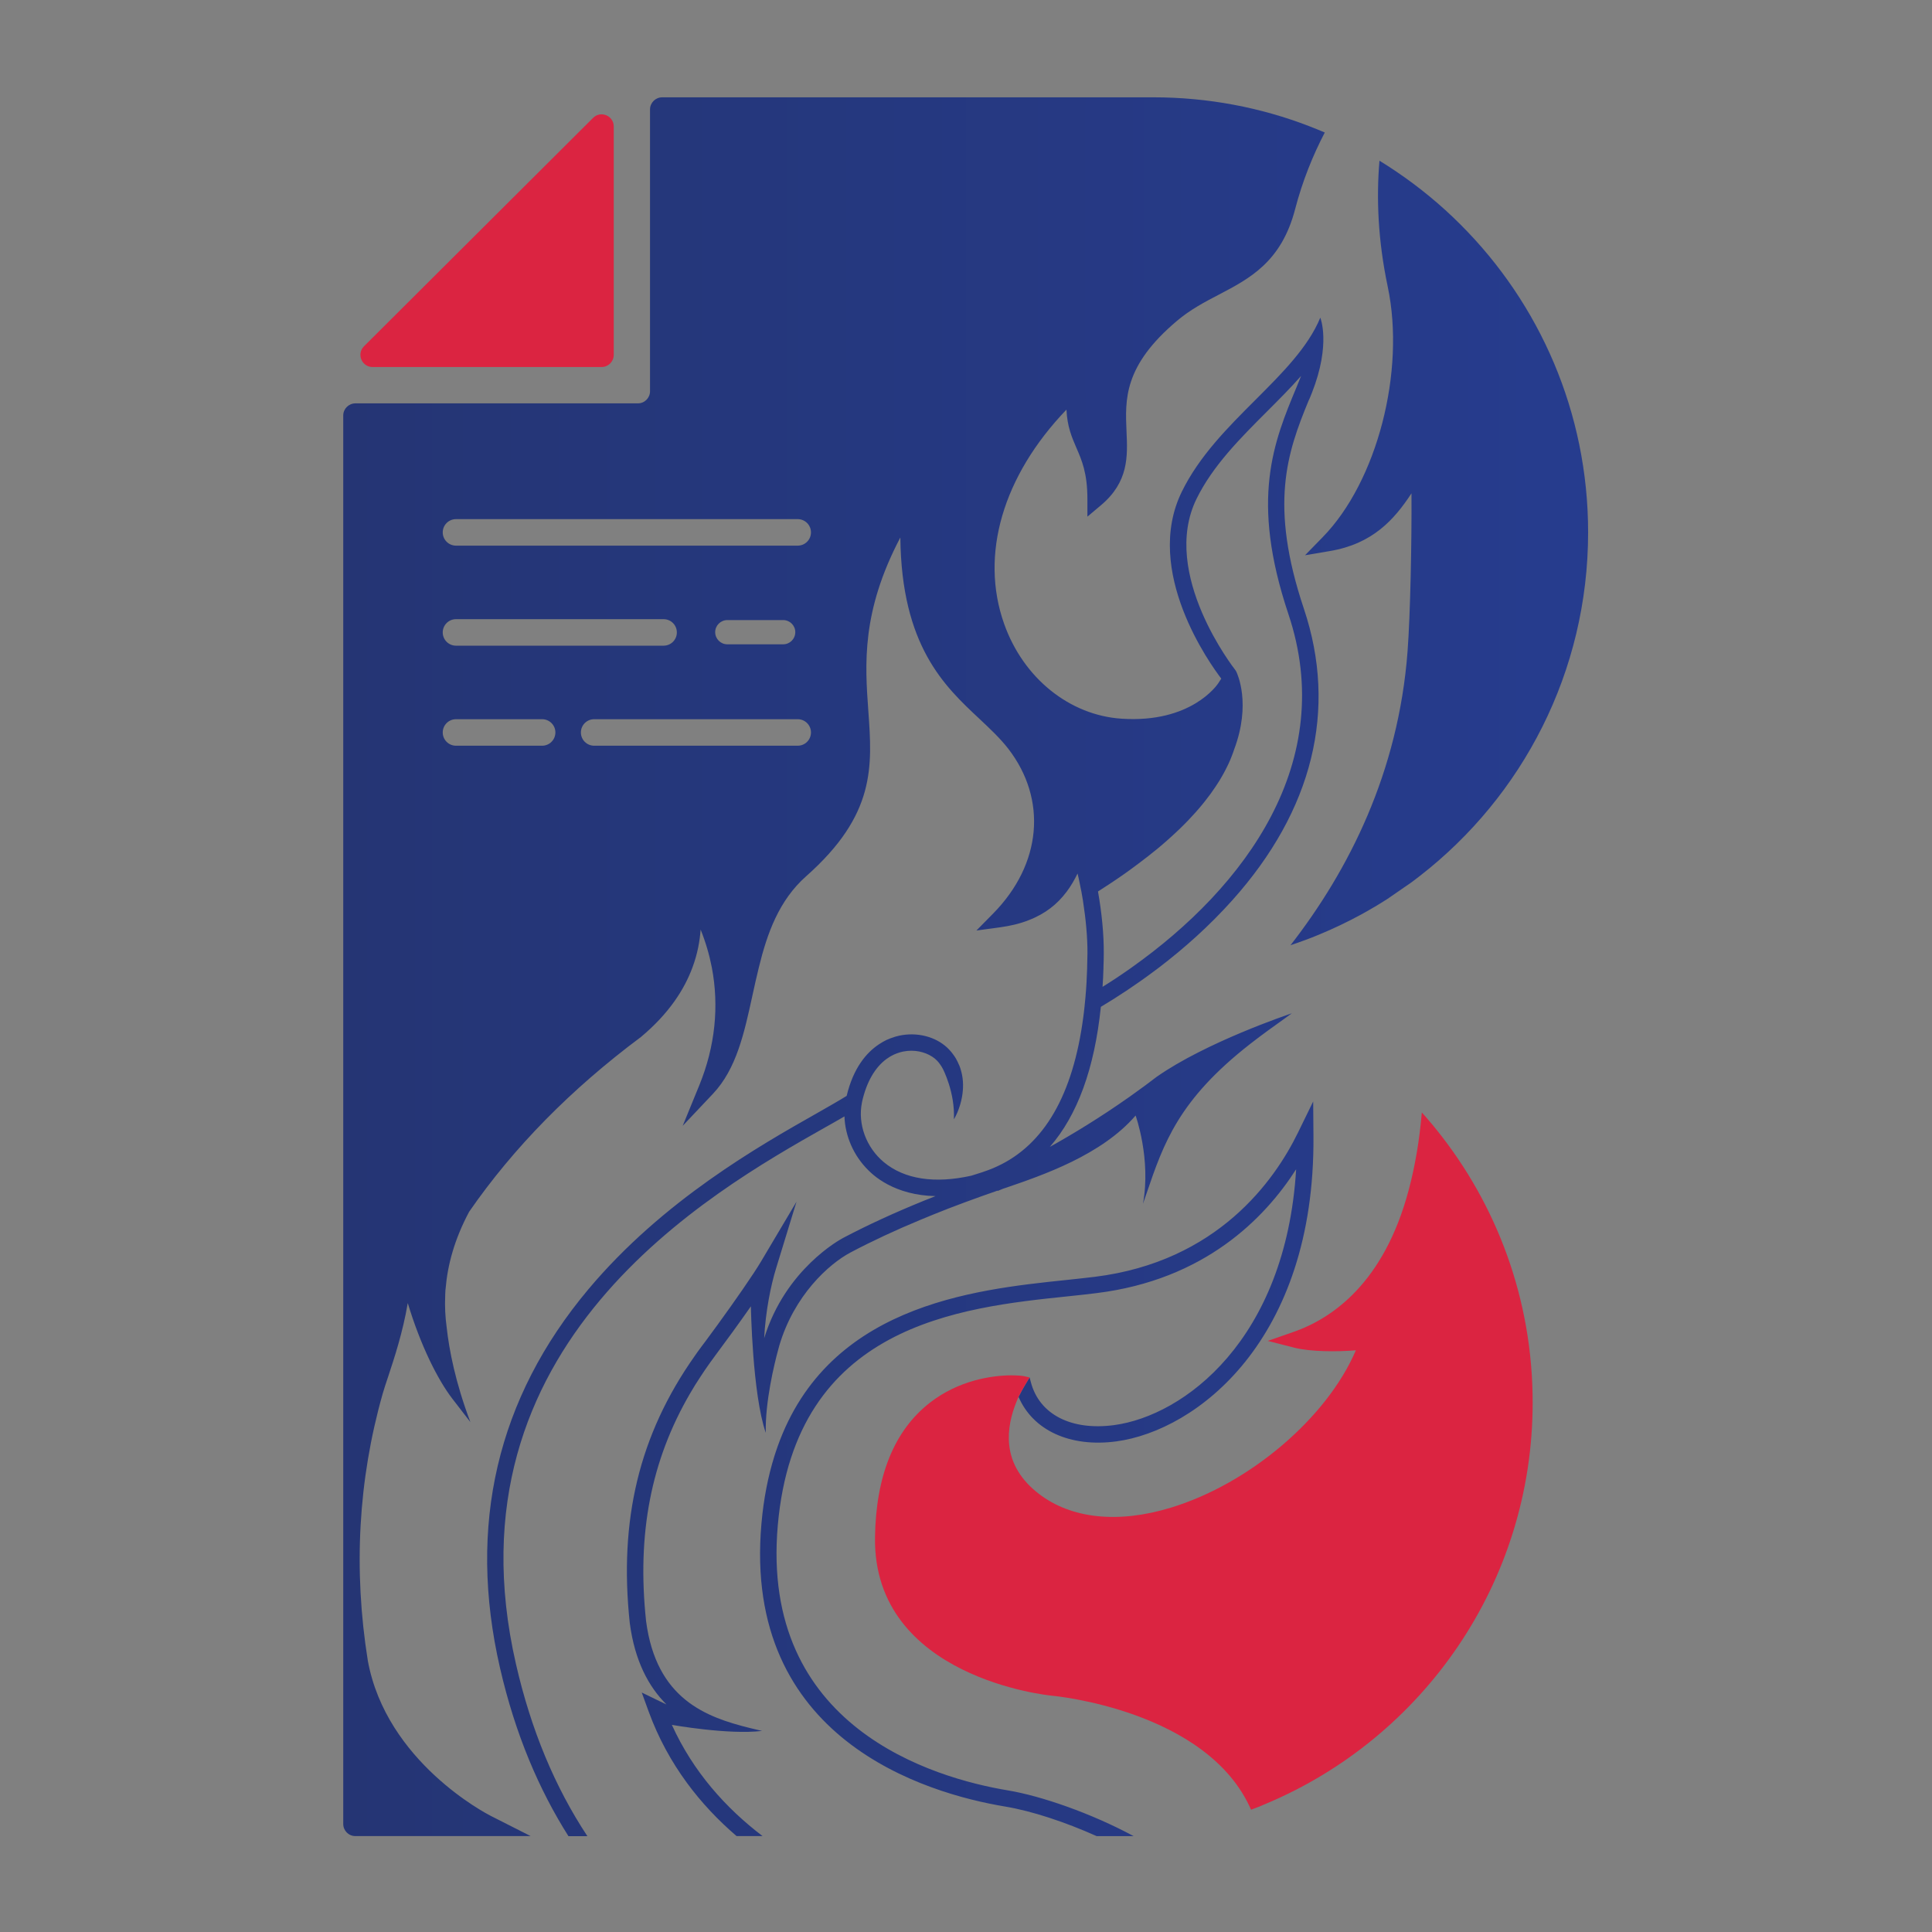 <?xml version="1.0" encoding="utf-8"?>
<!-- Generator: Adobe Illustrator 24.0.0, SVG Export Plug-In . SVG Version: 6.00 Build 0)  -->
<svg version="1.1" id="Layer_1" xmlns="http://www.w3.org/2000/svg" xmlns:xlink="http://www.w3.org/1999/xlink" x="0px" y="0px"
	 viewBox="0 0 1000 1000" style="enable-background:new 0 0 1000 1000;" xml:space="preserve">
<rect x="0" y="0" width="1000" height="1000" fill="#808080" stroke="none"/>
<style type="text/css">
	.st0{fill:url(#SVGID_1_);}
	.st1{fill:#DB2441;}
	.st2{fill:#FFFFFF;}
</style>
<g>
	<linearGradient id="SVGID_1_" gradientUnits="userSpaceOnUse" x1="177.652" y1="500.357" x2="822.015" y2="500.357">
		<stop  offset="2.663895e-07" style="stop-color:#253574"/>
		<stop  offset="1" style="stop-color:#263C8E"/>
	</linearGradient>
	<path class="st0" d="M576.61,737.64c-22.17,2.94-38.64-5.54-43.03-22.2l-0.66-2.47c0,0-3.7,5.87-5.71,10.02v0.03
		c7.41,17.29,26.59,26.23,50.52,23.05c41.49-5.54,102.9-52.16,102.11-157.87l-0.14-18.08l-7.93,16.24
		c-5.98,12.24-16.35,28.9-33.18,43.49c-16.85,14.6-40.17,27.11-72.03,31.04c-4.53,0.55-9.38,1.07-14.57,1.62
		c-48.6,5.08-125.95,13.14-150.76,89.9v0.05l-0.08,0.22l-0.19,0.58l-0.14,0.44c-3.24,10.37-5.57,21.98-6.7,34.96
		c-9.85,111.55,84.98,139.56,126.23,146.42c13.67,2.28,30.93,7.96,47.25,15.28h19.15c-21.9-11.8-47.75-20.77-65.01-23.65
		c-38.91-6.48-128.4-32.82-119.15-137.29c9.17-103.75,94.09-112.62,150.27-118.46c5.24-0.55,10.18-1.07,14.71-1.65
		c55.84-6.89,86.99-38.58,103.31-64.1C665.52,693.46,612.86,732.78,576.61,737.64z M756.05,116.32
		c-10.29-10.32-21.6-19.62-33.75-27.8c-1.37-0.91-2.74-1.81-4.12-2.72c-1.37-0.88-2.77-1.73-4.17-2.61
		c-1.65,19.29-0.8,41.13,4.28,65.2c9.28,43.91-5.54,100.9-33.7,129.68l-9.11,9.33l12.84-2.17c22.03-3.7,33.26-16.13,42.26-29.88
		c0.16,25.25-0.6,62.81-2.03,81.8c-4.72,62.56-30.38,113.25-60.59,152.1c2.52-0.85,5.02-1.73,7.52-2.66h0.03
		c2.41-0.88,4.77-1.81,7.13-2.8c7.46-3.07,14.76-6.56,21.82-10.4c2.31-1.26,4.58-2.55,6.83-3.9h0.03c2.31-1.37,4.58-2.77,6.81-4.2
		l9.3-6.42l2.41-1.65c0.47-0.33,0.96-0.69,1.43-1.04c1.26-0.93,2.5-1.87,3.73-2.85c52.96-41.16,87.01-105.51,87.01-177.79
		C822.01,213.38,796.82,157.07,756.05,116.32z M677.84,206.3c0.33-0.85,0.66-1.67,1.02-2.52c0.05-0.14,0.11-0.27,0.16-0.38
		c10.02-25.44,4.36-38.97,4.36-38.97c-6.31,15.28-19.56,28.54-33.61,42.59c-14.27,14.27-29.03,29.03-38.06,47.47
		c-20.2,41.22,14.98,89.65,20.42,96.76l-1.62,2.5c-0.58,0.82-13.99,20.61-49.94,18.25c-27-1.76-50.9-21.02-60.84-49.12
		c-12.68-35.78-0.6-76.61,32.27-110.86c0.38,8.78,2.8,14.32,5.13,19.76c2.8,6.42,5.71,13.06,5.71,26.53v9.11l6.97-5.87
		c14.43-12.1,13.86-25.33,13.28-38.09c-0.74-16.74-1.54-34.03,26.07-57.35c6.92-5.87,14.46-9.82,21.79-13.64
		c15.86-8.31,32.27-16.88,39.38-44.12c3.84-14.74,9.22-27.96,15.37-39.76c-1.29-0.58-2.61-1.12-3.95-1.65
		c-1.32-0.55-2.66-1.07-4.01-1.59c-25.08-9.69-52.38-14.98-80.9-14.98H342.76c-3.49,0-6.31,2.83-6.31,6.28v145.85
		c0,3.46-2.8,6.28-6.28,6.28h-146.2c-3.49,0-6.31,2.83-6.31,6.28v729.02c0,3.46,2.8,6.28,6.28,6.28h90.72l-20.58-10.43
		c-2.22-1.12-54.09-27.96-63.69-80.32c-7.55-47.14-4.97-93.6,7.66-138.14c0.66-2.36,1.67-5.35,2.83-8.84
		c3.13-9.47,7.6-22.91,10.18-38.17c6.61,21.95,15.53,39.71,23.05,49.48l9.36,12.13c-7.74-20.47-11-37.29-12.29-49.2
		c-0.69-5.05-1.01-10.54-0.74-16.35v-0.36c0.05-1.07,0.11-2.14,0.22-3.24c0.99-11.99,4.5-25.38,12.18-39.73
		c22.91-33.12,52.74-63.5,88.91-90.44c14.6-12.21,22.5-24.7,26.67-36c2.66-7.13,3.81-13.78,4.23-19.59
		c2.58,6.42,4.5,12.98,5.79,19.59c3.84,20.06,1.73,40.86-6.45,60.92l-8.62,21.05l15.61-16.52c12.24-12.95,16.24-31.5,20.53-51.15
		c1.04-4.75,2.08-9.55,3.27-14.3c4.31-17.67,10.4-34.71,24.48-47.2c36.03-31.91,34.25-56.77,32.19-85.56
		c-1.73-24.2-3.68-51.29,16.57-89.79c0.58,56.14,22.8,76.92,40.97,93.9c5.49,5.16,10.67,10.02,14.87,15.42
		c20.33,26.34,17.29,59.79-7.74,85.26l-8.73,8.86l12.32-1.67c2.66-0.36,5.16-0.85,7.49-1.4c2.58-0.63,4.97-1.37,7.16-2.25
		c8.84-3.38,14.93-8.45,19.46-14.41c0.11-0.14,0.22-0.25,0.3-0.38c2.22-2.96,4.03-6.12,5.63-9.39c0.41,1.7,0.8,3.43,1.13,5.19
		c0.33,1.45,0.6,2.94,0.91,4.45v0.03c0.25,1.48,0.52,2.99,0.77,4.47c0,0.03,0,0.03,0,0.05c1.48,9.41,2.36,19.02,2.31,27.03
		c-0.03,2.42-0.08,4.8-0.16,7.13v0.66c-0.16,5.21-0.44,10.21-0.88,15.04c-0.14,1.7-0.3,3.38-0.49,5.02
		c-0.19,1.78-0.38,3.51-0.63,5.24c-5.27,40.17-20.22,66.08-44.65,77.3c-1.34,0.63-2.72,1.21-4.12,1.73
		c-0.3,0.11-0.63,0.25-0.96,0.36c-1.12,0.41-2.22,0.8-3.32,1.15c-1.65,0.55-3.29,1.07-4.88,1.54c-18.91,4.25-34.66,1.89-45.33-7.02
		c-9.11-7.6-13.56-19.7-11.31-30.82c0-0.05,0-0.14,0.03-0.19c0.03-0.08,0.03-0.16,0.05-0.25c2.28-10.18,6.7-17.81,12.7-22.17
		c1.21-0.88,2.44-1.62,3.76-2.22c1.07-0.49,2.17-0.88,3.29-1.21c0.52-0.14,1.04-0.27,1.56-0.38c0,0,0,0,0.03,0
		c5.82-1.15,11.17,0.25,14.79,2.58c0.03,0,0.03,0,0.03,0c1.04,0.66,1.95,1.4,2.66,2.17c0.55,0.58,1.04,1.15,1.45,1.76
		c0.6,0.82,1.13,1.65,1.54,2.47c0,0,6.37,12.13,5.71,26.12c0.63-1.04,1.26-2.31,1.87-3.73c0.96-2.31,1.84-5.05,2.36-8.04
		c0-0.03,0-0.03,0-0.05c0.69-4.01,0.77-8.4-0.38-12.81c-0.11-0.52-0.27-1.04-0.44-1.56c-0.03-0.05-0.03-0.08-0.05-0.14
		c-0.11-0.33-0.22-0.63-0.33-0.96c-0.05-0.14-0.11-0.27-0.16-0.41c-0.71-1.73-1.51-3.21-1.89-3.87c-0.08-0.14-0.16-0.25-0.19-0.3
		c0,0,0-0.03,0-0.05h-0.03c-0.41-0.69-0.91-1.37-1.43-2.06c-0.05-0.08-0.14-0.16-0.19-0.25c-0.49-0.66-1.04-1.29-1.65-1.92
		c-0.63-0.69-1.32-1.32-2.06-1.92c-6.56-5.41-16.41-7.35-25.47-4.8c-0.22,0.05-0.47,0.14-0.69,0.22c-1.29,0.38-2.69,0.91-4.2,1.59
		c-1.29,0.63-2.61,1.37-3.98,2.3c-6.31,4.23-13.12,12.07-16.6,26.62c-3.81,2.39-9,5.32-15.34,8.95
		c-29.8,16.88-79.69,45.11-118.32,91.13c-47.28,56.34-62.7,122.28-45.77,195.98c7.96,34.66,20.39,63.36,35.43,87.1h9.8
		c-16.85-25.47-29.2-55.16-36.94-88.99c-38.03-165.71,100.73-244.28,159.98-277.84c0.66-0.38,1.32-0.74,1.98-1.1
		c1.95-1.12,3.79-2.14,5.49-3.13c0.88-0.52,1.73-1.02,2.55-1.48c0.36,10.21,4.75,20.33,12.29,27.8c0.82,0.85,1.73,1.65,2.63,2.42
		c3.87,3.24,9.85,6.97,18.28,9.17c4.06,1.07,8.7,1.76,13.94,1.87c-2.08,0.8-4.12,1.62-6.15,2.44c-15.39,6.26-29.2,12.62-41.68,19.21
		c-1.54,0.8-29.86,16.16-40.86,51.89c0.71-13.78,3.43-27.36,6.26-36.47L412.27,622l-18.22,30.71c-4.14,7-13.58,20.53-22.64,33.01
		c-2.09,2.88-4.14,5.68-6.12,8.34c-0.69,0.91-1.34,1.78-2,2.66c-1.37,1.81-2.69,3.65-3.95,5.49
		c-28.46,40.48-39.07,84.46-33.37,137.89c2.61,19.7,9.77,32.96,18.99,42.12c-1.1-0.49-2.22-1.04-3.35-1.59l-9.44-4.58l3.59,9.88
		c10.07,27.55,27.03,48.6,45.5,64.43h13.45c-18.93-14.41-35.92-33.23-46.95-57.57c0,0,29.31,5.24,46.7,3.13
		c-0.11-0.03-0.25-0.05-0.36-0.08c-0.11-0.03-0.25-0.05-0.36-0.08c-1.81-0.44-3.65-0.85-5.52-1.32
		c-22.86-5.65-48.51-15.01-53.81-55.35c-4.8-45.03,2.47-83.09,22.86-117.99c1.65-2.85,3.4-5.68,5.27-8.48
		c1.59-2.47,3.27-4.91,5.02-7.35c0.82-1.15,1.67-2.3,2.52-3.46c5.79-7.74,12.6-17.12,18.58-25.66c0,0,0.74,45.41,7.71,65.47
		c-0.41-16,4.5-35.92,6.31-42.61c0.33-1.32,0.58-2.11,0.63-2.31c0-0.03,0-0.03,0-0.03c7.71-26.32,25.85-42.56,36.99-48.43
		c11.03-5.82,23.1-11.47,36.47-17.01c4.56-1.89,9.28-3.81,14.16-5.71c0.03,0,0.03-0.03,0.05-0.03h0.03c5.41-2.09,11-4.14,16.79-6.23
		c2.8-1.02,5.63-2,8.51-2.99l0.14,0.14l2.5-1.04l0.19-0.08l1.34-0.44c19.1-6.53,49.67-16.96,67.31-37.46c0,0,8.07,22.42,3.81,45.69
		c0.16-0.49,0.33-0.96,0.49-1.43l1.37-3.98c8.86-25.96,16.55-48.38,53.62-77.33c6.39-4.99,12.13-9.06,17.64-13.01
		c1.34-0.96,2.63-1.89,3.92-2.85c-2.11,0.71-44.37,14.98-69.92,32.85c-1.98,1.54-3.95,3.02-5.9,4.45l-8.2,5.93
		c-15.45,10.89-29.72,19.51-41.22,25.9c14.27-16.35,23.11-40.56,26.4-72.47c8.86-5.3,18.19-11.44,27.6-18.49l2.58-1.92
		c12.92-9.88,25.9-21.4,37.84-34.74c41.74-46.57,54.55-98.73,37.07-150.9c-18.03-53.81-8.7-80.7,2.44-107.73
		C677.54,206.99,677.68,206.63,677.84,206.3z M280.61,385.98h-44.59c-3.79,0-6.86-3.07-6.86-6.86c0-3.79,3.07-6.86,6.86-6.86h44.59
		c3.79,0,6.86,3.07,6.86,6.86C287.47,382.91,284.4,385.98,280.61,385.98z M229.16,327.34c0-3.79,3.07-6.86,6.86-6.86h107.46
		c3.81,0,6.86,3.07,6.86,6.86c0,3.79-3.05,6.86-6.86,6.86H236.02C232.23,334.2,229.16,331.13,229.16,327.34z M412.9,385.98H307.53
		c-3.79,0-6.86-3.07-6.86-6.86c0-3.79,3.07-6.86,6.86-6.86H412.9c3.79,0,6.86,3.07,6.86,6.86
		C419.76,382.91,416.69,385.98,412.9,385.98z M370.18,327.21c0-3.46,2.83-6.26,6.28-6.26h28.92c3.46,0,6.26,2.8,6.26,6.26
		c0,3.49-2.8,6.28-6.26,6.28h-28.92C373,333.49,370.18,330.69,370.18,327.21z M412.9,282.42H236.02c-3.79,0-6.86-3.07-6.86-6.86
		c0-3.79,3.07-6.86,6.86-6.86H412.9c3.79,0,6.86,3.07,6.86,6.86C419.76,279.35,416.69,282.42,412.9,282.42z M671.2,200.13
		c-11.94,28.62-24.23,58.2-4.34,117.67c25.63,76.42-22.14,141.15-81.09,182.95l-0.88,0.63c-4.67,3.29-9.41,6.45-14.21,9.41
		c0.22-3.16,0.38-6.34,0.47-9.63v-0.58c0.11-2.33,0.14-4.75,0.16-7.16c0.08-9.6-1.04-21.05-2.99-32c2.03-1.29,4.03-2.58,5.98-3.87
		c1.34-0.88,2.63-1.76,3.92-2.63c1.24-0.85,2.47-1.7,3.65-2.52c1.07-0.77,2.14-1.51,3.18-2.28c1.01-0.74,2-1.45,2.96-2.19
		c1.02-0.77,2-1.51,2.99-2.25c0.74-0.58,1.45-1.13,2.17-1.67c0.25-0.16,0.49-0.36,0.74-0.55c1.89-1.48,3.7-2.94,5.43-4.36
		c0.8-0.69,1.59-1.34,2.36-2c0.77-0.66,1.54-1.32,2.28-1.98c0.82-0.71,1.65-1.45,2.41-2.17c0.8-0.71,1.56-1.43,2.33-2.14
		c0.3-0.27,0.58-0.55,0.85-0.82c0.91-0.82,1.76-1.67,2.61-2.52c0.3-0.3,0.6-0.58,0.88-0.88c0.69-0.69,1.37-1.37,2.03-2.06
		c0.96-1.04,1.92-2.06,2.83-3.07c0.33-0.36,0.66-0.69,0.96-1.04c0.58-0.66,1.15-1.29,1.7-1.95c1.12-1.29,2.17-2.58,3.16-3.84
		c0.99-1.26,1.95-2.5,2.85-3.73c0.91-1.26,1.76-2.47,2.55-3.68c0.41-0.58,0.77-1.15,1.13-1.73c0.36-0.55,0.69-1.07,1.01-1.59
		c0.38-0.63,0.74-1.23,1.1-1.87c0.33-0.58,0.66-1.12,0.96-1.7c0.3-0.55,0.6-1.1,0.88-1.65c0.3-0.55,0.58-1.1,0.82-1.62
		c0.69-1.35,1.26-2.63,1.81-3.92c0.22-0.49,0.41-1.01,0.6-1.51c0.52-1.26,0.96-2.5,1.34-3.68c8.92-23.71,1.65-39.27,1.07-40.42
		l-0.49-0.77c-0.38-0.49-39.05-49.7-20.06-88.52c8.42-17.18,22.67-31.42,36.44-45.19c6.2-6.2,12.27-12.27,17.7-18.47
		C672.71,196.42,671.94,198.26,671.2,200.13z"/>
	<path class="st1" d="M311.4,189.97H192.85c-5.6,0-8.41-6.78-4.44-10.74L306.97,61.02c3.95-3.94,10.7-1.14,10.7,4.44v118.23
		C317.67,187.16,314.86,189.97,311.4,189.97z"/>
	<path class="st2" d="M494.45,547.41h0.03c0,0.03,0,0.05,0,0.05C494.45,547.44,494.45,547.41,494.45,547.41z"/>
	<path class="st2" d="M606.96,550.84l-0.08,0.08v-0.03C606.9,550.92,606.93,550.89,606.96,550.84z"/>
	<path class="st2" d="M230.63,666.91c-0.11,1.1-0.16,2.17-0.22,3.24C230.5,668.04,230.63,666.91,230.63,666.91z"/>
	<path class="st1" d="M743.59,584.81c-1.21-1.54-2.47-3.05-3.76-4.53c-1.26-1.51-2.55-3.02-3.9-4.47
		c-1.21,14.43-3.51,27.88-6.86,40.39c-12.79,47.8-39.46,66.19-59.57,73.21l-13.34,4.64l13.69,3.49c8.34,2.14,22.17,2.2,31.94,1.37
		c-14.82,34.71-54.66,68.96-95.82,81.47c-27.25,8.31-51.53,5.74-68.33-7.24c-9.08-7-14.24-15.48-15.28-25.19
		c-0.85-7.96,1.07-15.81,3.79-22.47v-0.03c0-0.03,0.03-0.05,0.05-0.11c1.24-3.7,6.72-12.38,6.72-12.38l-0.22-0.05l-2.25-0.52
		c-0.47-0.11-1.23-0.22-2.25-0.33c-1.26-0.11-2.91-0.19-4.86-0.19c-9.71,0.05-27,2.44-42.07,14.19
		c-18.39,14.35-27.93,37.81-28.37,69.73c-0.99,72.8,90.39,81.77,91.35,81.88c0.8,0.05,80.65,7.33,103.29,59.03
		c1.32-0.49,2.63-0.99,3.95-1.51h0.03c1.35-0.55,2.63-1.07,3.92-1.65c81.01-34.08,137.86-114.21,137.86-207.59
		C793.31,672.51,774.68,623.42,743.59,584.81z"/>
</g>
</svg>
